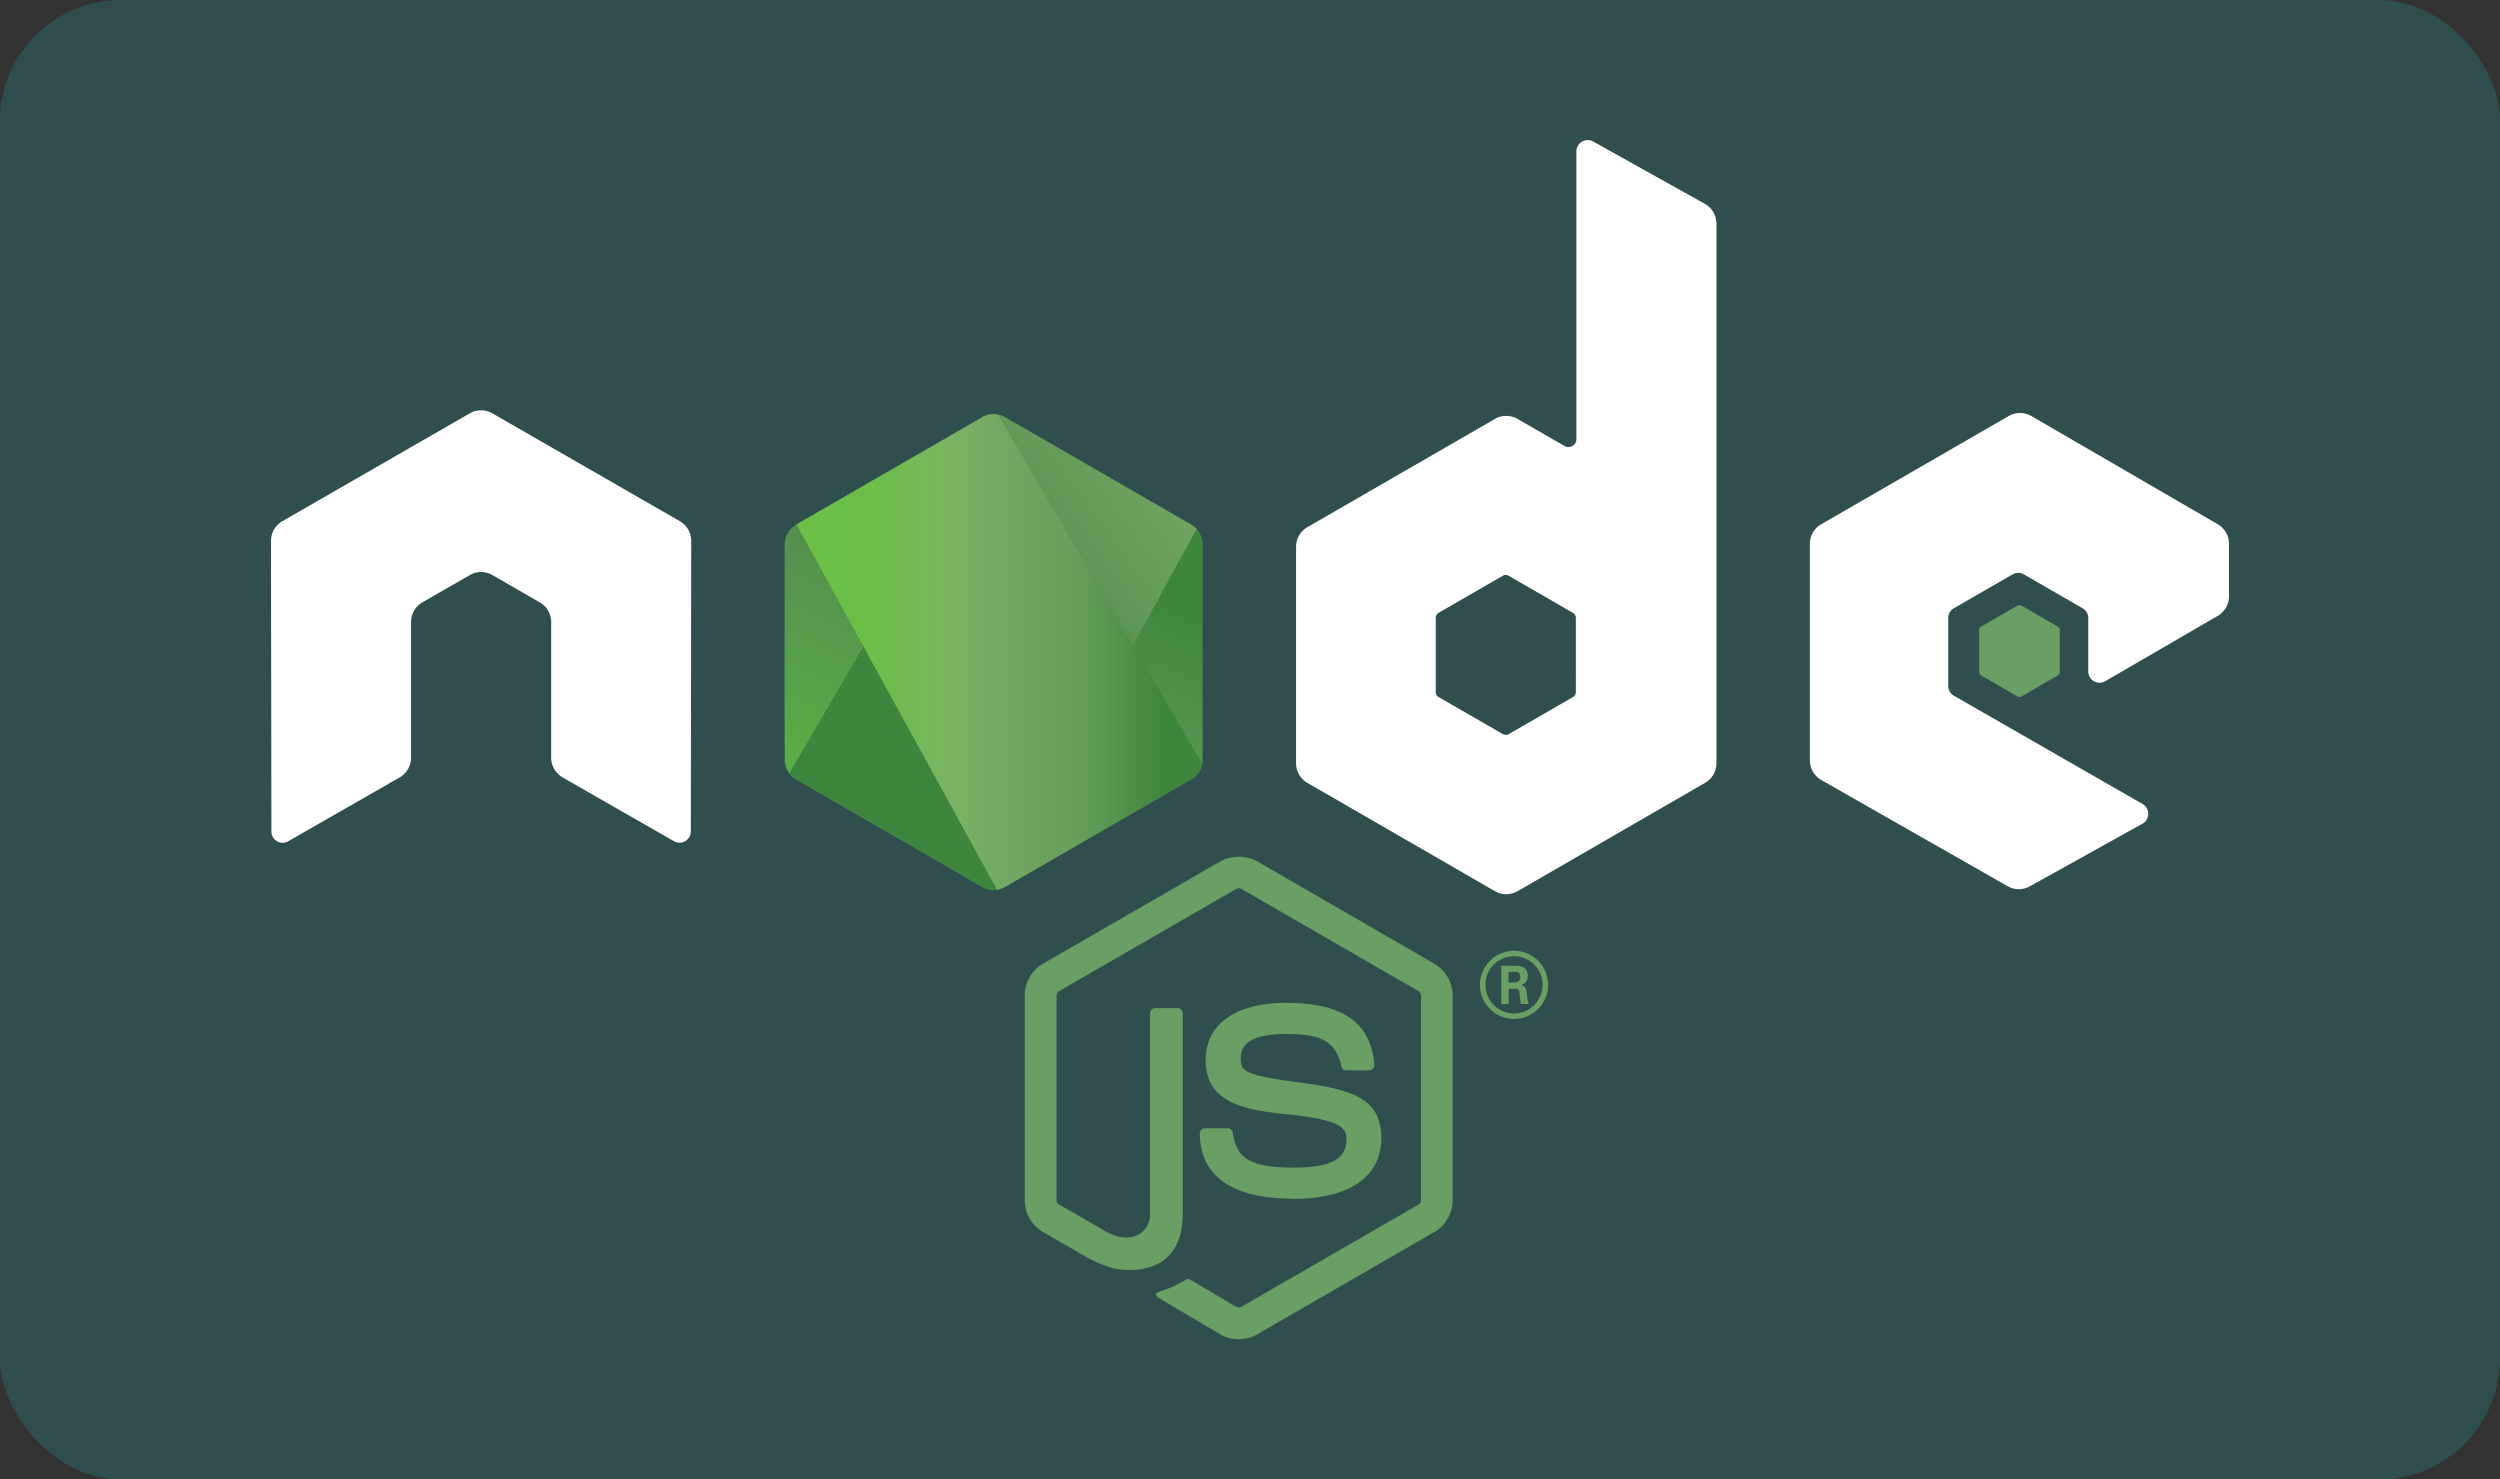 <?xml version="1.0" encoding="UTF-8" standalone="no"?>
<svg
   xmlns:dc="http://purl.org/dc/elements/1.1/"
   xmlns:cc="http://creativecommons.org/ns#"
   xmlns:rdf="http://www.w3.org/1999/02/22-rdf-syntax-ns#"
   xmlns:svg="http://www.w3.org/2000/svg"
   xmlns="http://www.w3.org/2000/svg"
   xmlns:sodipodi="http://sodipodi.sourceforge.net/DTD/sodipodi-0.dtd"
   xmlns:inkscape="http://www.inkscape.org/namespaces/inkscape"
   width="753.089"
   height="445.639"
   version="1.2"
   viewBox="0 0 564.817 334.23"
   id="svg58"
   sodipodi:docname="nodejs.svg"
   inkscape:version="0.92.5 (2060ec1f9f, 2020-04-08)">
  <rect x="0" y="0" width="564.817" height="334.23" fill="#333333" stroke="none"/>
  <sodipodi:namedview
     pagecolor="#ffffff"
     bordercolor="#666666"
     borderopacity="1"
     objecttolerance="10"
     gridtolerance="10"
     guidetolerance="10"
     inkscape:pageopacity="0"
     inkscape:pageshadow="2"
     inkscape:window-width="1366"
     inkscape:window-height="711"
     id="namedview60"
     showgrid="false"
     fit-margin-top="0"
     fit-margin-left="0"
     fit-margin-right="0"
     fit-margin-bottom="0"
     inkscape:zoom="0.53114543"
     inkscape:cx="-32.947852"
     inkscape:cy="222.81957"
     inkscape:window-x="0"
     inkscape:window-y="0"
     inkscape:window-maximized="1"
     inkscape:current-layer="svg58" />
  <defs
     id="defs36">
    <linearGradient
       id="b"
       x1="-0.348"
       x2="1.251"
       gradientTransform="matrix(-38.065,77.652,-77.652,-38.065,258.723,244.629)"
       gradientUnits="userSpaceOnUse">
      <stop
         offset=".3"
         stop-color="#3E863D"
         id="stop2" />
      <stop
         offset=".5"
         stop-color="#55934F"
         id="stop4" />
      <stop
         offset=".8"
         stop-color="#5AAD45"
         id="stop6" />
    </linearGradient>
    <linearGradient
       id="d"
       x1="-0.456"
       x2="0.582"
       gradientTransform="matrix(106.806,-78.917,78.917,106.806,235.188,285.395)"
       gradientUnits="userSpaceOnUse">
      <stop
         offset=".57"
         stop-color="#3E863D"
         id="stop9" />
      <stop
         offset=".72"
         stop-color="#619857"
         id="stop11" />
      <stop
         offset="1"
         stop-color="#76AC64"
         id="stop13" />
    </linearGradient>
    <linearGradient
       id="f"
       x1="0.043"
       x2="0.984"
       gradientTransform="matrix(97.417,0,0,97.417,192.862,279.652)"
       gradientUnits="userSpaceOnUse">
      <stop
         offset=".16"
         stop-color="#6BBF47"
         id="stop16" />
      <stop
         offset=".38"
         stop-color="#79B461"
         id="stop18" />
      <stop
         offset=".47"
         stop-color="#75AC64"
         id="stop20" />
      <stop
         offset=".7"
         stop-color="#659E5A"
         id="stop22" />
      <stop
         offset=".9"
         stop-color="#3E863D"
         id="stop24" />
    </linearGradient>
    <clipPath
       id="a">
      <path
         d="m 239.03,226.605 -42.13,24.317 a 5.085,5.085 0 0 0 -2.546,4.406 v 48.668 c 0,1.817 0.968,3.496 2.546,4.406 l 42.133,24.336 a 5.1,5.1 0 0 0 5.09,0 l 42.126,-24.336 a 5.096,5.096 0 0 0 2.54,-4.406 v -48.668 c 0,-1.816 -0.97,-3.496 -2.55,-4.406 l -42.12,-24.317 a 5.123,5.123 0 0 0 -5.1,0"
         id="path27"
         inkscape:connector-curvature="0" />
    </clipPath>
    <clipPath
       id="c">
      <path
         d="m 195.398,307.086 c 0.403,0.523 0.907,0.976 1.5,1.316 l 36.14,20.875 6.02,3.46 c 0.9,0.52 1.926,0.74 2.934,0.665 0.336,-0.027 0.672,-0.09 1,-0.183 l 44.434,-81.36 c -0.34,-0.37 -0.738,-0.68 -1.184,-0.94 l -27.586,-15.93 -14.582,-8.39 a 5.318,5.318 0 0 0 -1.32,-0.53 z m 0,0"
         id="path30"
         inkscape:connector-curvature="0" />
    </clipPath>
    <clipPath
       id="e">
      <path
         d="m 241.066,225.953 a 5.14,5.14 0 0 0 -2.035,0.652 l -42.01,24.247 45.3,82.51 c 0.63,-0.09 1.25,-0.3 1.81,-0.624 l 42.13,-24.336 a 5.105,5.105 0 0 0 2.46,-3.476 l -46.18,-78.89 a 5.29,5.29 0 0 0 -1.03,-0.102 c -0.14,0 -0.28,0.007 -0.42,0.02"
         id="path33"
         inkscape:connector-curvature="0" />
    </clipPath>
  </defs>
  <rect
     style="fill:#2f4f4f;fill-opacity:1;stroke:none;stroke-width:1.177;stroke-miterlimit:4;stroke-dasharray:none;stroke-dashoffset:0;stroke-opacity:1"
     id="rect869"
     width="564.818"
     height="334.23"
     x="-0.001"
     y="0"
     ry="27.335" />
  <path
     d="m 292.21,270.814 c -17.48,0 -21.145,-8.024 -21.145,-14.754 0,-0.64 0.516,-1.15 1.157,-1.15 h 5.16 c 0.57,0 1.05,0.415 1.14,0.978 0.78,5.258 3.1,7.91 13.67,7.91 8.42,0 12,-1.902 12,-6.367 0,-2.57 -1.02,-4.48 -14.1,-5.76 -10.94,-1.08 -17.7,-3.49 -17.7,-12.24 0,-8.06 6.8,-12.86 18.19,-12.86 12.79,0 19.13,4.44 19.93,13.98 a 1.164,1.164 0 0 1 -1.16,1.26 h -5.19 c -0.54,0 -1.01,-0.38 -1.12,-0.9 -1.25,-5.53 -4.27,-7.3 -12.48,-7.3 -9.19,0 -10.26,3.2 -10.26,5.6 0,2.91 1.26,3.76 13.66,5.4 12.28,1.63 18.11,3.93 18.11,12.56 0,8.7 -7.26,13.69 -19.92,13.69 m 48.66,-48.89 h 1.34 c 1.1,0 1.31,-0.77 1.31,-1.22 0,-1.18 -0.81,-1.18 -1.26,-1.18 h -1.38 z m -1.63,-3.78 h 2.97 c 1.02,0 3.02,0 3.02,2.28 0,1.59 -1.02,1.92 -1.63,2.12 1.19,0.08 1.27,0.86 1.43,1.96 0.08,0.69 0.21,1.88 0.45,2.28 h -1.83 c -0.05,-0.4 -0.33,-2.6 -0.33,-2.72 -0.12,-0.49 -0.29,-0.73 -0.9,-0.73 h -1.51 v 3.46 h -1.67 z m -3.57,4.3 c 0,3.58 2.89,6.48 6.44,6.48 3.58,0 6.47,-2.96 6.47,-6.48 0,-3.59 -2.93,-6.44 -6.48,-6.44 -3.5,0 -6.44,2.81 -6.44,6.43 m 14.16,0.03 c 0,4.24 -3.47,7.7 -7.7,7.7 -4.2,0 -7.7,-3.42 -7.7,-7.7 0,-4.36 3.58,-7.7 7.7,-7.7 4.15,0 7.69,3.35 7.69,7.7"
     id="path40"
     inkscape:connector-curvature="0"
     style="fill:#689f63" />
  <g
     id="g873"
     transform="translate(61.223,31.65)">
    <path
       id="path38"
       d="m 218.647,270.93 c -1.46,0 -2.91,-0.383 -4.19,-1.12 l -13.337,-7.896 c -1.992,-1.114 -1.02,-1.508 -0.363,-1.735 2.656,-0.93 3.195,-1.14 6.03,-2.75 0.298,-0.17 0.688,-0.11 0.993,0.07 l 10.246,6.08 c 0.37,0.2 0.895,0.2 1.238,0 l 39.95,-23.06 c 0.37,-0.21 0.61,-0.64 0.61,-1.08 v -46.1 c 0,-0.46 -0.24,-0.87 -0.618,-1.1 l -39.934,-23.04 c -0.37,-0.22 -0.86,-0.22 -1.23,0 l -39.926,23.04 c -0.387,0.22 -0.633,0.65 -0.633,1.09 v 46.1 c 0,0.44 0.24,0.86 0.62,1.07 l 10.94,6.32 c 5.94,2.97 9.57,-0.53 9.57,-4.05 v -45.5 c 0,-0.65 0.51,-1.15 1.16,-1.15 h 5.06 c 0.63,0 1.15,0.5 1.15,1.15 v 45.52 c 0,7.92 -4.32,12.47 -11.83,12.47 -2.31,0 -4.13,0 -9.21,-2.5 l -10.48,-6.04 a 8.447,8.447 0 0 1 -4.19,-7.29 v -46.1 c 0,-3 1.6,-5.8 4.19,-7.28 l 39.99,-23.07 c 2.53,-1.43 5.89,-1.43 8.4,0 l 39.94,23.08 a 8.428,8.428 0 0 1 4.19,7.28 v 46.1 c 0,2.99 -1.61,5.78 -4.19,7.28 l -39.94,23.07 a 8.397,8.397 0 0 1 -4.21,1.12"
       inkscape:connector-curvature="0"
       style="fill:#689f63" />
    <path
       id="path42"
       d="m 94.936,90.55 c 0,-1.84 -0.97,-3.53 -2.558,-4.445 L 50.022,61.735 a 4.946,4.946 0 0 0 -2.328,-0.67 h -0.438 c -0.812,0.03 -1.613,0.25 -2.34,0.67 L 2.562,86.105 A 5.154,5.154 0 0 0 0,90.555 l 0.093,65.64 c 0,0.91 0.47,1.76 1.27,2.21 0.78,0.48 1.76,0.48 2.54,0 l 25.18,-14.42 c 1.59,-0.946 2.56,-2.618 2.56,-4.44 V 108.88 a 5.1,5.1 0 0 1 2.555,-4.43 l 10.72,-6.174 a 5.086,5.086 0 0 1 2.56,-0.688 c 0.876,0 1.77,0.226 2.544,0.687 l 10.715,6.172 c 1.586,0.91 2.56,2.6 2.56,4.43 v 30.663 c 0,1.82 0.983,3.5 2.565,4.44 l 25.164,14.41 a 2.5,2.5 0 0 0 2.56,0 2.568,2.568 0 0 0 1.268,-2.21 z m 199.868,34.176 c 0,0.457 -0.243,0.88 -0.64,1.106 l -14.548,8.386 a 1.282,1.282 0 0 1 -1.277,0 l -14.55,-8.386 c -0.4,-0.227 -0.64,-0.65 -0.64,-1.106 V 107.93 c 0,-0.458 0.24,-0.88 0.63,-1.11 l 14.54,-8.4 c 0.4,-0.23 0.89,-0.23 1.29,0 l 14.55,8.4 c 0.4,0.23 0.64,0.652 0.64,1.11 z m 3.93,-124.402 a 2.568,2.568 0 0 0 -2.544,0.027 c -0.78,0.46 -1.262,1.3 -1.262,2.21 v 65 a 1.788,1.788 0 0 1 -2.684,1.55 L 281.634,63 a 5.108,5.108 0 0 0 -5.112,0 l -42.37,24.453 a 5.105,5.105 0 0 0 -2.56,4.42 v 48.92 c 0,1.83 0.977,3.51 2.56,4.43 l 42.37,24.47 c 1.582,0.91 3.53,0.91 5.117,0 l 42.37,-24.48 c 1.58,-0.92 2.56,-2.6 2.56,-4.43 V 18.863 a 5.128,5.128 0 0 0 -2.63,-4.47 z m 141.093,107.164 a 5.116,5.116 0 0 0 2.543,-4.422 V 91.21 c 0,-1.824 -0.97,-3.507 -2.547,-4.425 l -42.1,-24.44 a 5.113,5.113 0 0 0 -5.13,0 l -42.36,24.45 c -1.59,0.92 -2.56,2.6 -2.56,4.43 v 48.9 c 0,1.84 0.99,3.54 2.58,4.45 l 42.09,23.99 c 1.55,0.89 3.45,0.9 5.02,0.03 l 25.46,-14.15 c 0.8,-0.45 1.31,-1.3 1.31,-2.22 0,-0.92 -0.49,-1.78 -1.29,-2.23 l -42.62,-24.46 c -0.8,-0.45 -1.29,-1.3 -1.29,-2.21 v -15.34 c 0,-0.916 0.48,-1.76 1.28,-2.216 l 13.26,-7.65 c 0.79,-0.46 1.76,-0.46 2.55,0 l 13.27,7.65 c 0.79,0.45 1.28,1.3 1.28,2.21 v 12.06 c 0,0.91 0.49,1.76 1.28,2.22 0.79,0.45 1.77,0.45 2.56,-0.01 z m 0,0"
       inkscape:connector-curvature="0"
       style="fill:#ffffff;fill-rule:evenodd" />
  </g>
  <path
     d="m 455.761,136.85 a 0.97,0.97 0 0 1 0.98,0 l 8.13,4.69 c 0.304,0.176 0.49,0.5 0.49,0.85 v 9.39 c 0,0.35 -0.186,0.674 -0.49,0.85 l -8.13,4.69 a 0.97,0.97 0 0 1 -0.98,0 l -8.125,-4.69 a 0.979,0.979 0 0 1 -0.5,-0.85 v -9.39 c 0,-0.35 0.18,-0.674 0.49,-0.85 z m 0,0"
     id="path44"
     inkscape:connector-curvature="0"
     style="fill:#689f63;fill-rule:evenodd" />
  <g
     clip-path="url(#a)"
     transform="translate(-17.083,-132.366)"
     id="g48">
    <path
       d="m 331.363,246.793 -118.715,-58.19 -60.87,124.174 118.712,58.193 z m 0,0"
       id="path46"
       inkscape:connector-curvature="0"
       style="fill:url(#b)" />
  </g>
  <g
     clip-path="url(#c)"
     transform="translate(-17.083,-132.366)"
     id="g52">
    <path
       d="m 144.07,264.004 83.825,113.453 110.86,-81.906 -83.83,-113.45 z m 0,0"
       id="path50"
       inkscape:connector-curvature="0"
       style="fill:url(#d)" />
  </g>
  <g
     clip-path="url(#e)"
     transform="translate(-17.083,-132.366)"
     id="g56">
    <path
       d="m 197.02,225.934 v 107.43 h 91.683 v -107.43 z m 0,0"
       id="path54"
       inkscape:connector-curvature="0"
       style="fill:url(#f)" />
  </g>
</svg>
